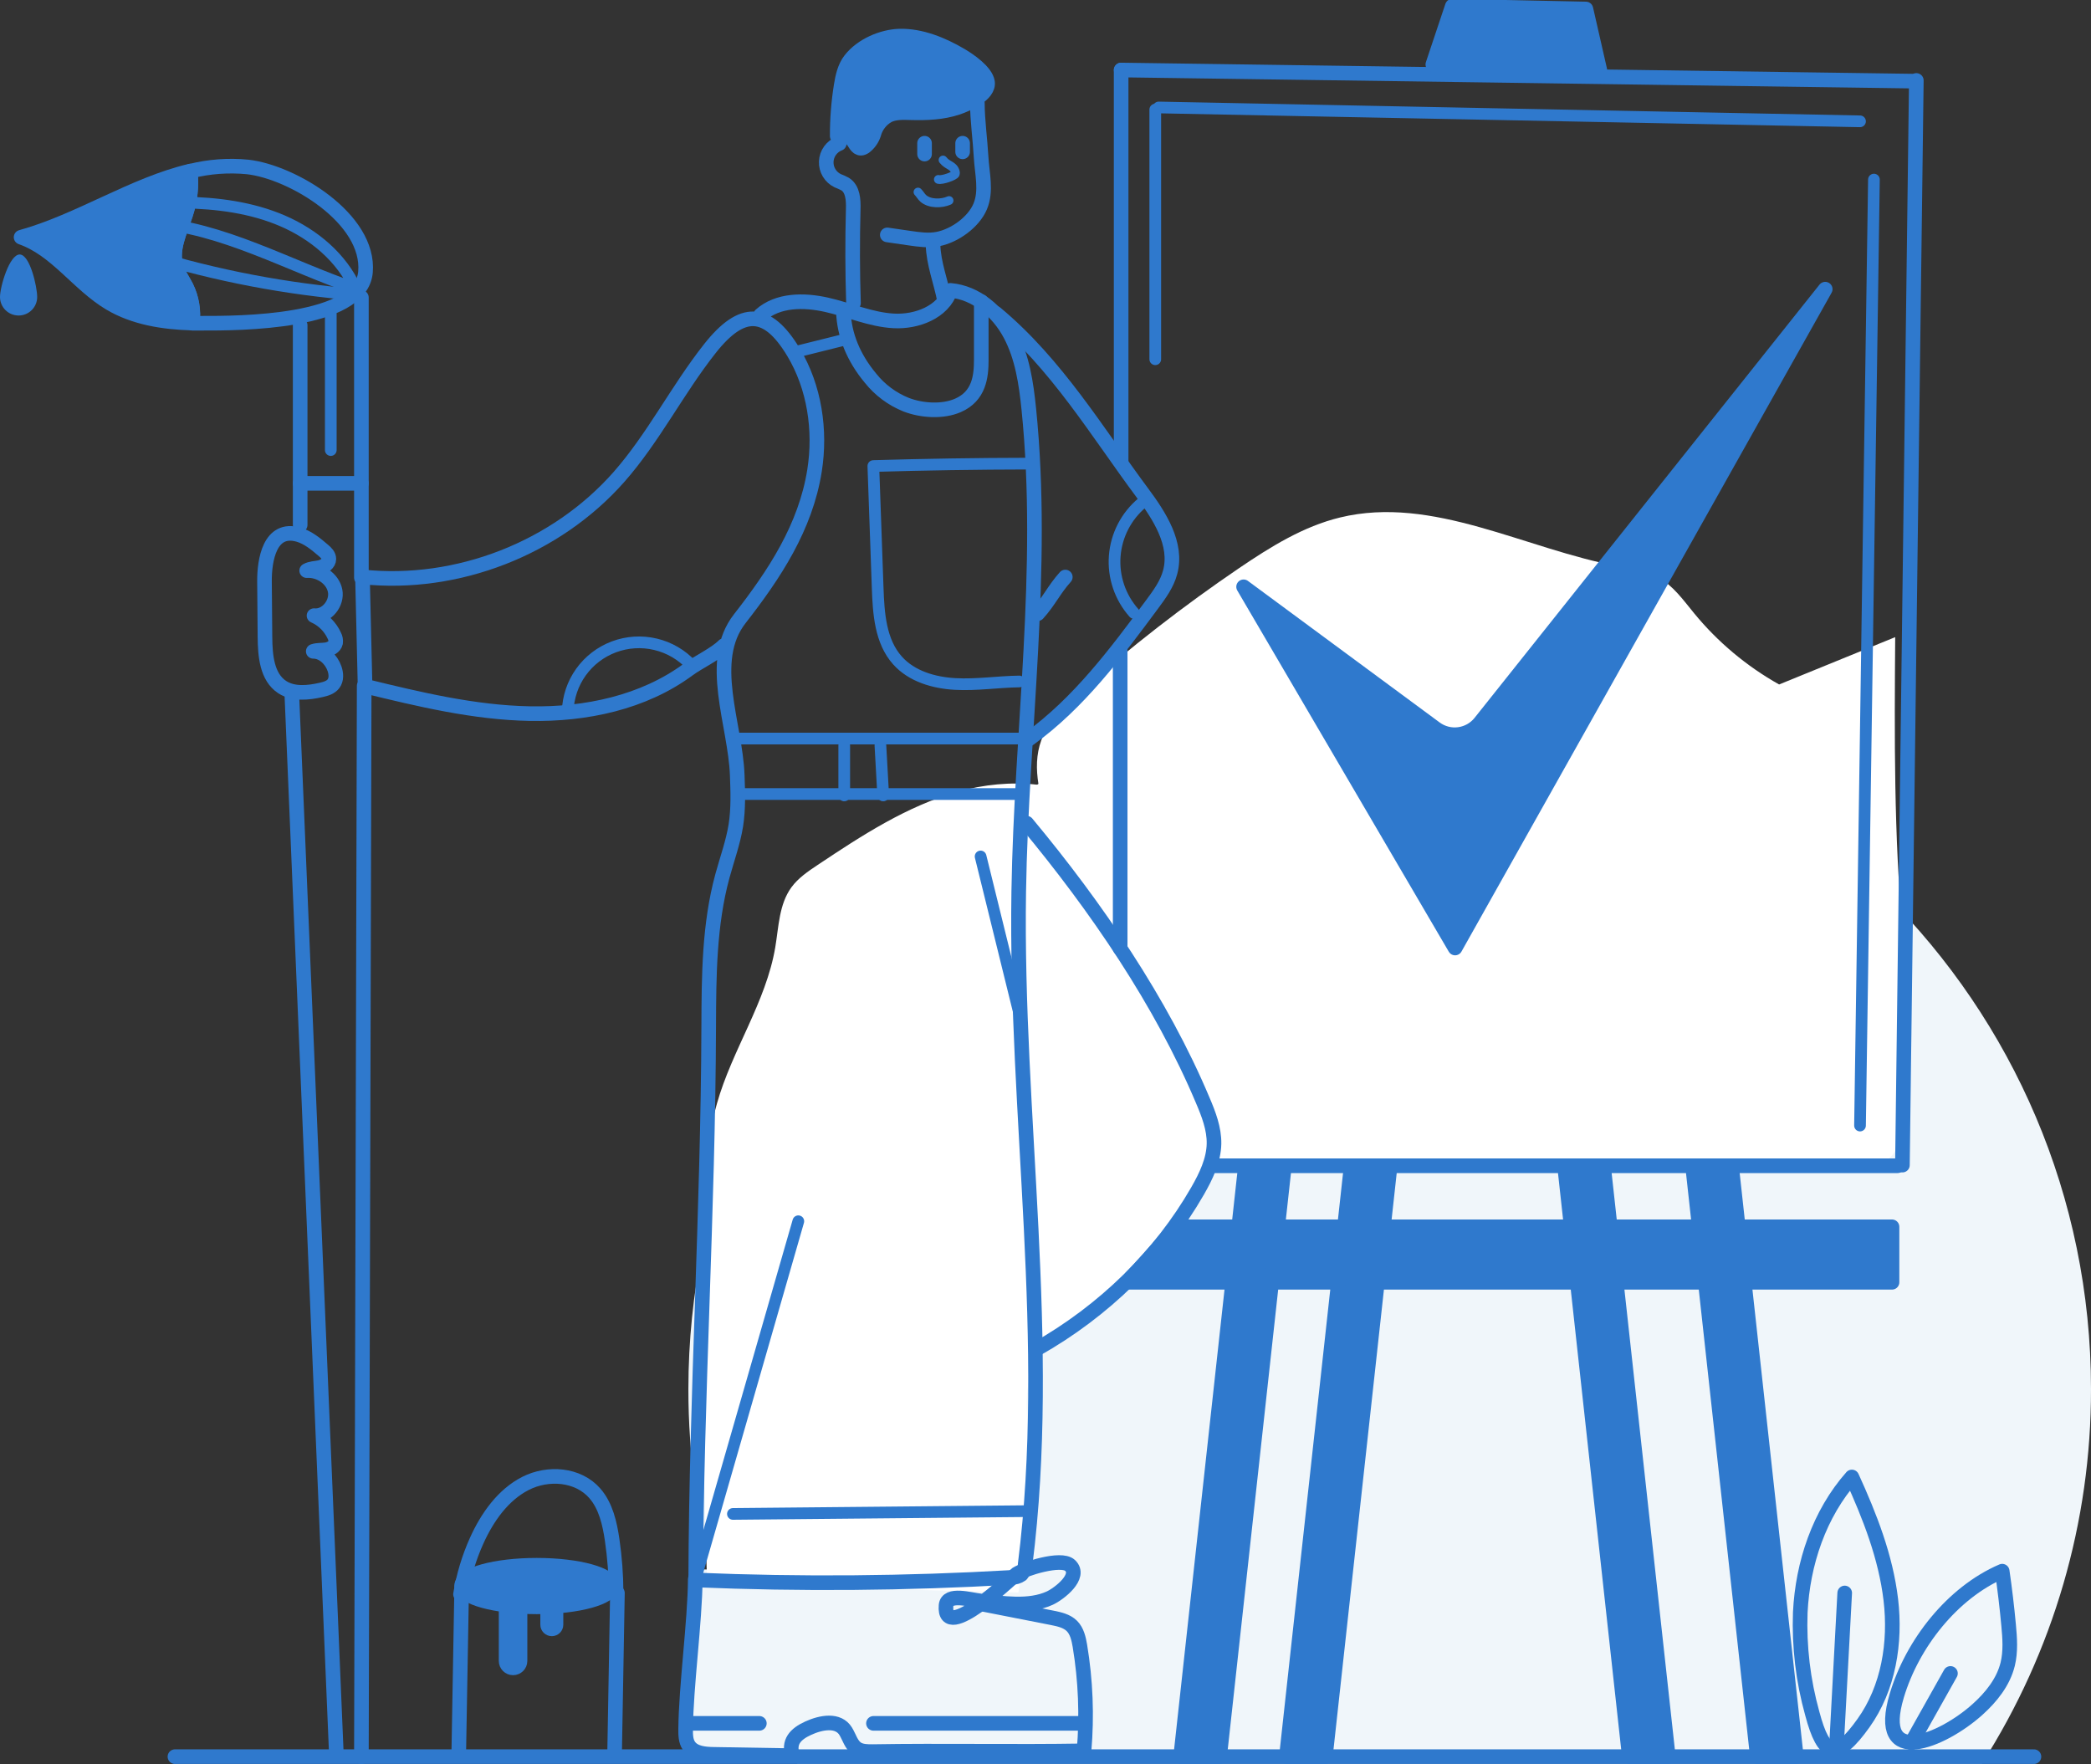 <svg width="320" height="270" viewBox="0 0 320 270" fill="none" xmlns="http://www.w3.org/2000/svg">
<rect x="0" y="0" width="320" height="270" fill="#333333" stroke="none"/>
<g clip-path="url(#clip0)">
<path d="M303.309 269.888C314.24 252.761 320.031 232.876 320 212.577C320 153.491 271.946 105.596 212.675 105.596C153.403 105.596 105.349 153.491 105.349 212.577C105.317 232.876 111.106 252.761 122.036 269.888H303.309Z" fill="#F0F6FA"/>
<rect x="105.714" y="240.18" width="58.095" height="27.53" fill="#F0F6FA"/>
<path d="M289.549 187.742H172.002V196.233H289.549V187.742Z" fill="#2F79CD" stroke="#2F79CD" stroke-width="2.236" stroke-linecap="round" stroke-linejoin="round"/>
<path d="M161.84 205.063C160.541 206.247 159.203 207.44 158.352 208.977C156.912 211.583 157.074 214.742 157.219 217.714C157.585 226.402 157.13 235.105 155.86 243.708L109.544 242.527C109.332 242.551 109.118 242.528 108.917 242.459C108.715 242.391 108.531 242.28 108.377 242.132C108.232 241.885 108.165 241.599 108.186 241.313C107.623 222.371 107.065 203.411 107.789 184.477C107.99 179.226 108.296 173.928 109.723 168.867C112.04 160.666 117.227 153.368 118.645 144.966C119.174 141.812 119.225 138.386 121.111 135.797C122.155 134.362 123.667 133.343 125.145 132.358C131.891 127.858 138.803 123.341 146.614 121.15C154.425 118.96 163.416 119.452 169.885 124.317C174.702 127.947 177.581 133.513 180.302 138.883C182.674 143.553 185.064 148.295 186.469 153.355C189.127 162.928 189.966 173.287 183.79 181.268C177.176 189.816 169.832 197.777 161.84 205.063Z" fill="white"/>
<path d="M290.034 97.504C289.923 112.66 289.817 127.845 291.205 142.929C292.164 153.385 293.816 164.155 290.805 174.212C290.46 175.375 290 176.59 289.025 177.316C288.05 178.041 286.678 178.135 285.426 178.165C252.314 179.297 219.188 179.192 186.048 177.85C185.353 177.886 184.662 177.73 184.05 177.4C183.25 176.874 184.016 178.25 184.153 177.32C185.579 167.394 178.859 153.546 173.931 143.358C171.159 137.631 162.956 132.791 160.843 126.801C159.31 122.428 157.768 117.623 159.361 113.271C160.464 110.27 162.9 107.977 165.298 105.855C173.005 99.026 181.145 92.701 189.668 86.916C194.451 83.673 199.464 80.549 205.09 79.19C219.293 75.751 233.403 84.047 247.773 86.687C249.796 87.061 251.887 87.337 253.697 88.313C256.027 89.587 257.602 91.824 259.276 93.866C262.892 98.266 267.298 101.956 272.27 104.747L290.034 97.504Z" fill="white"/>
<path d="M292.53 12.412L171.576 10.714" stroke="#2F79CD" stroke-width="2.236" stroke-linecap="round" stroke-linejoin="round"/>
<path d="M290.4 178.402H185.63" stroke="#2F79CD" stroke-width="2.236" stroke-linecap="round" stroke-linejoin="round"/>
<path d="M171.576 10.714V70.572" stroke="#2F79CD" stroke-width="2.236" stroke-linecap="round" stroke-linejoin="round"/>
<path d="M279.327 44.251L222.683 145.077L190.315 89.799L219.657 111.461C221.821 113.059 224.862 112.657 226.538 110.553L279.327 44.251Z" fill="#2F79CD" stroke="#2F79CD" stroke-width="2.236" stroke-linecap="round" stroke-linejoin="round"/>
<path d="M219.276 9.865L222.257 0.949L242.7 1.374L244.83 10.714L219.276 9.865Z" fill="#2F79CD" stroke="#2F79CD" stroke-width="2.236" stroke-linecap="round" stroke-linejoin="round"/>
<path d="M274.902 268.827H268.94L259.046 178.615H265.009L274.902 268.827Z" fill="#2F79CD" stroke="#2F79CD" stroke-width="2.236" stroke-linecap="round" stroke-linejoin="round"/>
<path d="M255.311 268.827H249.348L239.455 178.615H245.417L255.311 268.827Z" fill="#2F79CD" stroke="#2F79CD" stroke-width="2.236" stroke-linecap="round" stroke-linejoin="round"/>
<path d="M196.865 268.827H202.828L212.722 178.615H206.759L196.865 268.827Z" fill="#2F79CD" stroke="#2F79CD" stroke-width="2.236" stroke-linecap="round" stroke-linejoin="round"/>
<path d="M180.682 268.827H186.644L196.538 178.615H190.575L180.682 268.827Z" fill="#2F79CD" stroke="#2F79CD" stroke-width="2.236" stroke-linecap="round" stroke-linejoin="round"/>
<path d="M275.507 246.773C275.873 239.246 278.407 231.685 283.403 226.026C286.141 232.029 288.59 238.265 289.365 244.816C290.14 251.366 289.02 258.328 285.179 263.699C281.043 269.481 279.135 268.975 277.347 262.234C275.941 257.205 275.32 251.99 275.507 246.773V246.773Z" stroke="#2F79CD" stroke-width="2.236" stroke-linecap="round" stroke-linejoin="round"/>
<path d="M306.41 240.443C306.81 243.194 307.138 245.956 307.394 248.73C307.581 250.708 307.721 252.733 307.253 254.673C306.58 257.42 304.719 259.734 302.611 261.623C297.296 266.394 286.853 270.852 290.29 259.445C292.662 251.544 298.756 243.742 306.41 240.443Z" stroke="#2F79CD" stroke-width="2.236" stroke-linecap="round" stroke-linejoin="round"/>
<path d="M311.269 268.827H26.772" stroke="#2F79CD" stroke-width="2.236" stroke-linecap="round" stroke-linejoin="round"/>
<path d="M110.775 98.803C109.472 100.123 106.81 101.35 105.315 102.463C98.45 107.523 89.621 109.37 81.082 109.208C72.543 109.047 64.165 107.026 55.869 105.006L55.473 88.283C69.983 89.803 85.081 83.919 94.715 73C100.03 66.964 103.658 59.645 108.65 53.332C113.543 47.138 117.419 47.244 121.427 53.884C124.655 59.241 125.626 65.877 124.655 72.003C123.279 80.693 118.514 87.889 113.211 94.685C108.181 101.134 112.534 110.771 112.824 118.62C112.917 121.189 113.011 123.778 112.611 126.321C112.185 128.953 111.261 131.475 110.558 134.048C108.522 141.523 108.484 149.377 108.458 157.125C108.364 185.348 106.567 213.587 106.469 241.789C122.562 242.457 138.661 242.326 154.766 241.398C155.316 241.424 155.858 241.265 156.307 240.948C156.675 240.519 156.88 239.975 156.887 239.411C161.18 205.326 155.37 170.816 155.903 136.467C156.29 111.811 159.94 87.112 157.445 62.599C157.044 58.677 156.461 54.673 154.608 51.188C152.755 47.703 149.399 44.778 145.456 44.438C144.306 47.771 140.294 49.303 136.763 49.108C133.232 48.913 129.919 47.41 126.473 46.637C123.028 45.864 119.037 45.864 116.401 48.216" stroke="#2F79CD" stroke-width="2.236" stroke-linecap="round" stroke-linejoin="round"/>
<path d="M149.199 245.265L161.014 247.583C162.1 247.8 163.25 248.046 164.033 248.823C164.817 249.6 165.077 250.767 165.264 251.863C166.145 257.173 166.359 262.572 165.899 267.935C155.111 268.118 144.323 267.872 133.531 268.054C132.704 268.054 131.827 268.054 131.133 267.6C130.256 267.006 129.983 265.864 129.429 264.955C128.296 263.087 125.686 263.558 123.693 264.467C121.699 265.375 120.609 266.59 121.29 268.674L109.238 268.474C107.836 268.453 106.214 268.317 105.426 267.163C104.928 266.432 104.919 265.465 104.928 264.616C104.987 258.027 106.346 248.25 106.405 241.661" stroke="#2F79CD" stroke-width="2.236" stroke-linecap="round" stroke-linejoin="round"/>
<path d="M155.563 240.879C154.953 241.278 144.281 251.653 144.779 245.697C144.945 243.723 148.557 244.848 150.009 244.988C153.416 245.353 157.449 246.033 160.656 244.564C162.1 243.897 165.55 241.231 163.748 239.554C162.377 238.285 156.729 240.119 155.563 240.879Z" stroke="#2F79CD" stroke-width="2.236" stroke-linecap="round" stroke-linejoin="round"/>
<path d="M155.988 104.288C152.721 104.335 149.463 104.853 146.192 104.674C142.922 104.496 139.527 103.507 137.355 101.079C134.723 98.141 134.45 93.862 134.314 89.926C134.093 83.722 133.873 77.52 133.654 71.319C141.573 71.087 149.493 70.964 157.415 70.95" stroke="#2F79CD" stroke-width="1.789" stroke-linecap="round" stroke-linejoin="round"/>
<path d="M129.072 47.72C129.191 51.256 130.626 54.767 133.215 57.866C134.649 59.67 136.529 61.07 138.671 61.929C141.073 62.858 144.272 63.054 146.593 62.043C149.842 60.626 150.175 57.628 150.17 55.064C150.17 51.999 150.17 49.218 150.17 46.149" stroke="#2F79CD" stroke-width="2.236" stroke-linecap="round" stroke-linejoin="round"/>
<path d="M152.381 47.941C161.713 55.714 167.922 66.149 174.791 75.382C177.453 78.961 180.226 83.244 179.08 87.558C178.595 89.4 177.432 90.979 176.295 92.512C170.758 99.988 165.081 107.583 157.53 113.046" stroke="#2F79CD" stroke-width="2.236" stroke-linecap="round" stroke-linejoin="round"/>
<path d="M158.806 93.917C160.509 92.045 161.34 90.177 163.031 88.305" stroke="#2F79CD" stroke-width="2.236" stroke-linecap="round" stroke-linejoin="round"/>
<path d="M157.121 125.973C167.768 138.773 177.73 153.351 184.054 168.362C184.962 170.485 185.826 172.726 185.788 175.023C185.741 177.57 184.565 180.007 183.267 182.27C177.585 192.161 168.961 200.618 158.565 206.489" stroke="#2F79CD" stroke-width="2.236" stroke-linecap="round" stroke-linejoin="round"/>
<path d="M82.138 245.902C88.489 245.902 93.637 244.477 93.637 242.718C93.637 240.96 88.489 239.534 82.138 239.534C75.787 239.534 70.639 240.96 70.639 242.718C70.639 244.477 75.787 245.902 82.138 245.902Z" fill="#2F79CD" stroke="#2F79CD" stroke-width="2.236" stroke-linecap="round" stroke-linejoin="round"/>
<path d="M70.639 243.78L70.213 267.978" stroke="#2F79CD" stroke-width="2.236" stroke-linecap="round" stroke-linejoin="round"/>
<path d="M94.489 243.78L94.063 267.978" stroke="#2F79CD" stroke-width="2.236" stroke-linecap="round" stroke-linejoin="round"/>
<path d="M94.286 243.692C94.273 241.013 94.073 238.338 93.686 235.687C93.316 233.132 92.708 230.454 91.033 228.533C88.461 225.583 83.869 225.259 80.429 227.009C76.99 228.759 74.575 232.17 72.946 235.78C71.771 238.394 70.941 241.149 70.476 243.977" stroke="#2F79CD" stroke-width="2.236" stroke-linecap="round" stroke-linejoin="round"/>
<path d="M45.69 81.822C47.138 82.247 48.335 83.24 49.476 84.221C49.902 84.573 50.328 84.998 50.328 85.541C50.328 86.229 49.608 86.696 48.935 86.849C48.262 87.001 47.53 86.98 46.934 87.324C48.867 87.201 50.899 88.5 51.282 90.393C51.665 92.287 50.004 94.409 48.058 94.214C49.435 94.823 50.54 95.915 51.163 97.283C51.342 97.613 51.41 97.991 51.359 98.362C51.218 98.999 50.507 99.347 49.872 99.44C49.238 99.533 48.552 99.461 47.939 99.674C49.438 99.674 50.711 100.926 51.197 102.34C51.457 103.091 51.516 103.991 51.039 104.628C50.613 105.201 49.855 105.422 49.157 105.579C47.159 106.037 44.898 106.262 43.194 105.154C40.839 103.613 40.575 100.336 40.55 97.513L40.477 88.924C40.46 85.766 41.265 80.549 45.69 81.822Z" stroke="#2F79CD" stroke-width="2.236" stroke-linecap="round" stroke-linejoin="round"/>
<path d="M55.733 104.959L55.307 268.827" stroke="#2F79CD" stroke-width="2.236" stroke-linecap="round" stroke-linejoin="round"/>
<path d="M55.307 88.402V45.525" stroke="#2F79CD" stroke-width="2.236" stroke-linecap="round" stroke-linejoin="round"/>
<path d="M45.937 49.77V80.336" stroke="#2F79CD" stroke-width="2.236" stroke-linecap="round" stroke-linejoin="round"/>
<path d="M44.659 106.233L51.474 268.402" stroke="#2F79CD" stroke-width="2.236" stroke-linecap="round" stroke-linejoin="round"/>
<path d="M55.307 73.968H45.937" stroke="#2F79CD" stroke-width="2.236" stroke-linecap="round" stroke-linejoin="round"/>
<path d="M29.425 49.443C25.021 49.32 20.554 48.633 16.797 46.391C11.925 43.479 8.59 38.164 3.228 36.304C12.104 33.846 20.375 28.238 29.11 26.179C29.351 28.394 29.114 30.635 28.416 32.751C27.564 35.421 26.124 38.198 26.963 40.868C27.304 41.946 27.99 42.88 28.501 43.891C29.346 45.612 29.667 47.542 29.425 49.443Z" fill="#2F79CD" stroke="#2F79CD" stroke-width="2.236" stroke-linecap="round" stroke-linejoin="round"/>
<path d="M55.932 41.641C55.238 49.498 36.486 49.477 30.805 49.465C30.353 49.465 29.898 49.465 29.442 49.465C29.684 47.563 29.363 45.633 28.518 43.912C28.007 42.901 27.321 41.967 26.98 40.889C26.128 38.219 27.581 35.442 28.433 32.772C29.131 30.656 29.367 28.415 29.127 26.2C31.993 25.482 34.963 25.262 37.904 25.551C44.719 26.311 56.644 33.426 55.932 41.641Z" stroke="#2F79CD" stroke-width="2.236" stroke-linecap="round" stroke-linejoin="round"/>
<path d="M146.508 16.466C144.246 17.217 141.823 17.315 139.442 17.251C138.249 17.217 136.993 17.149 135.924 17.676C135.388 17.974 134.918 18.376 134.541 18.859C134.164 19.342 133.889 19.895 133.731 20.486C133.483 21.268 133.001 21.955 132.351 22.456C131.461 23.059 131.073 22.35 130.647 21.675C130.047 20.72 129.276 20.915 128.126 20.826C128.118 18.253 128.317 15.683 128.722 13.142C128.948 11.737 129.259 10.285 130.132 9.156C131.857 6.935 135.025 5.598 137.666 5.526C140.911 5.441 144.238 6.799 147.066 8.472C148.343 9.224 150.864 10.947 151.124 12.552C151.418 14.5 147.956 15.978 146.508 16.466Z" fill="#2F79CD" stroke="#2F79CD" stroke-width="2.236" stroke-linecap="round" stroke-linejoin="round"/>
<path d="M128.441 21.964C127.874 22.18 127.384 22.557 127.029 23.048C126.674 23.539 126.471 24.123 126.445 24.727C126.419 25.332 126.57 25.93 126.881 26.45C127.192 26.97 127.648 27.388 128.194 27.652C128.584 27.803 128.965 27.976 129.336 28.17C130.528 28.926 130.613 30.594 130.575 31.991C130.447 36.782 130.46 41.58 130.613 46.383" stroke="#2F79CD" stroke-width="2.236" stroke-linecap="round" stroke-linejoin="round"/>
<path d="M149.574 15.808C149.574 18.393 150 21.386 150.14 23.972C150.281 26.557 151.014 29.219 150 31.613C148.986 34.008 146.107 36.066 143.56 36.576C142.142 36.865 140.673 36.657 139.238 36.449L135.788 35.948" stroke="#2F79CD" stroke-width="2.236" stroke-linecap="round" stroke-linejoin="round"/>
<path d="M142.79 37.438C142.853 40.303 144.008 43.16 144.544 45.979" stroke="#2F79CD" stroke-width="2.236" stroke-linecap="round" stroke-linejoin="round"/>
<path d="M144.319 24.485C145.013 25.377 145.916 25.271 146.201 26.302C146.229 26.402 146.229 26.508 146.201 26.608C146.107 26.918 144.212 27.618 143.603 27.457" stroke="#2F79CD" stroke-width="1.342" stroke-linecap="round" stroke-linejoin="round"/>
<path d="M140.485 29.393C140.792 29.694 140.979 30.093 141.312 30.378C142.304 31.227 144.105 31.197 145.243 30.688" stroke="#2F79CD" stroke-width="1.342" stroke-linecap="round" stroke-linejoin="round"/>
<path d="M141.491 21.917V23.577" stroke="#2F79CD" stroke-width="2.236" stroke-linecap="round" stroke-linejoin="round"/>
<path d="M147.317 21.917V23.237" stroke="#2F79CD" stroke-width="2.236" stroke-linecap="round" stroke-linejoin="round"/>
<path d="M79.583 246.539C79.583 245.953 79.106 245.478 78.518 245.478C77.93 245.478 77.453 245.953 77.453 246.539V254.181C77.453 254.767 77.93 255.242 78.518 255.242C79.106 255.242 79.583 254.767 79.583 254.181V246.539Z" stroke="#2F79CD" stroke-width="2.236" stroke-linecap="round" stroke-linejoin="round"/>
<path d="M85.087 246.512C85.087 246.161 84.801 245.876 84.448 245.876C84.096 245.876 83.81 246.161 83.81 246.512V248.635C83.81 248.987 84.096 249.272 84.448 249.272C84.801 249.272 85.087 248.987 85.087 248.635V246.512Z" stroke="#2F79CD" stroke-width="2.236" stroke-linecap="round" stroke-linejoin="round"/>
<path d="M171.428 99.568L171.428 145.135" stroke="#2F79CD" stroke-width="2.236" stroke-linecap="round" stroke-linejoin="round"/>
<path d="M282.308 243.78L281.031 267.553" stroke="#2F79CD" stroke-width="2.236" stroke-linecap="round" stroke-linejoin="round"/>
<path d="M298.492 256.091L292.53 266.704" stroke="#2F79CD" stroke-width="2.236" stroke-linecap="round" stroke-linejoin="round"/>
<path d="M166.039 263.732H133.671" stroke="#2F79CD" stroke-width="2.236" stroke-linecap="round" stroke-linejoin="round"/>
<path d="M116.209 263.732H105.136" stroke="#2F79CD" stroke-width="2.236" stroke-linecap="round" stroke-linejoin="round"/>
<path d="M50.622 48.072V68.874" stroke="#2F79CD" stroke-width="1.789" stroke-linecap="round" stroke-linejoin="round"/>
<path d="M157.521 113.025H112.376" stroke="#2F79CD" stroke-width="1.789" stroke-linecap="round" stroke-linejoin="round"/>
<path d="M156.243 121.516H112.802" stroke="#2F79CD" stroke-width="1.789" stroke-linecap="round" stroke-linejoin="round"/>
<path d="M28.015 30.989C33.215 31.074 38.488 31.745 43.262 33.808C48.037 35.871 52.295 39.433 54.421 44.166C44.387 40.77 33.825 34.704 23.25 34.13" stroke="#2F79CD" stroke-width="1.789" stroke-linecap="round" stroke-linejoin="round"/>
<path d="M52.73 44.943C41.828 43.925 31.07 41.717 20.652 38.359" stroke="#2F79CD" stroke-width="1.789" stroke-linecap="round" stroke-linejoin="round"/>
<path d="M284.651 18.567L177.325 16.445" stroke="#2F79CD" stroke-width="1.789" stroke-linecap="round" stroke-linejoin="round"/>
<path d="M286.78 27.483L284.651 172.247" stroke="#2F79CD" stroke-width="1.789" stroke-linecap="round" stroke-linejoin="round"/>
<path d="M176.799 16.769V54.977" stroke="#2F79CD" stroke-width="1.789" stroke-linecap="round" stroke-linejoin="round"/>
<path d="M122.172 186.893L106.414 241.657" stroke="#2F79CD" stroke-width="1.789" stroke-linecap="round" stroke-linejoin="round"/>
<path d="M156.031 155.266L150.068 131.067" stroke="#2F79CD" stroke-width="1.789" stroke-linecap="round" stroke-linejoin="round"/>
<path d="M105.801 101.796C104.33 100.208 102.418 99.092 100.308 98.593C98.199 98.093 95.988 98.231 93.957 98.989C91.927 99.748 90.169 101.093 88.909 102.852C87.649 104.611 86.943 106.704 86.883 108.865" stroke="#2F79CD" stroke-width="1.789" stroke-linecap="round" stroke-linejoin="round"/>
<path d="M128.773 52.105L121.959 53.803" stroke="#2F79CD" stroke-width="1.789" stroke-linecap="round" stroke-linejoin="round"/>
<path d="M174.808 76.931C173.594 77.942 172.596 79.185 171.872 80.587C171.148 81.989 170.714 83.521 170.595 85.094C170.475 86.666 170.674 88.246 171.178 89.74C171.683 91.235 172.483 92.613 173.531 93.794" stroke="#2F79CD" stroke-width="1.789" stroke-linecap="round" stroke-linejoin="round"/>
<path d="M134.736 114.086L135.162 121.728" stroke="#2F79CD" stroke-width="1.789" stroke-linecap="round" stroke-linejoin="round"/>
<path d="M129.199 114.086V121.728" stroke="#2F79CD" stroke-width="1.789" stroke-linecap="round" stroke-linejoin="round"/>
<path d="M157.308 231.256L112.164 231.681" stroke="#2F79CD" stroke-width="1.789" stroke-linecap="round" stroke-linejoin="round"/>
<path d="M5.69 45.449C5.69 46.201 5.39 46.922 4.857 47.454C4.323 47.986 3.6 48.284 2.845 48.284C2.09 48.284 1.367 47.986 0.833 47.454C0.3 46.922 0 46.201 0 45.449C0 43.882 1.44 38.945 3.011 38.945C4.583 38.945 5.69 43.882 5.69 45.449Z" fill="#2F79CD"/>
<path d="M291.14 178.302L293.269 12.311" stroke="#2F79CD" stroke-width="2.236" stroke-linecap="round" stroke-linejoin="round"/>
</g>
<defs>
<clipPath id="clip0">
<rect width="320" height="270" fill="white"/>
</clipPath>
</defs>
</svg>
